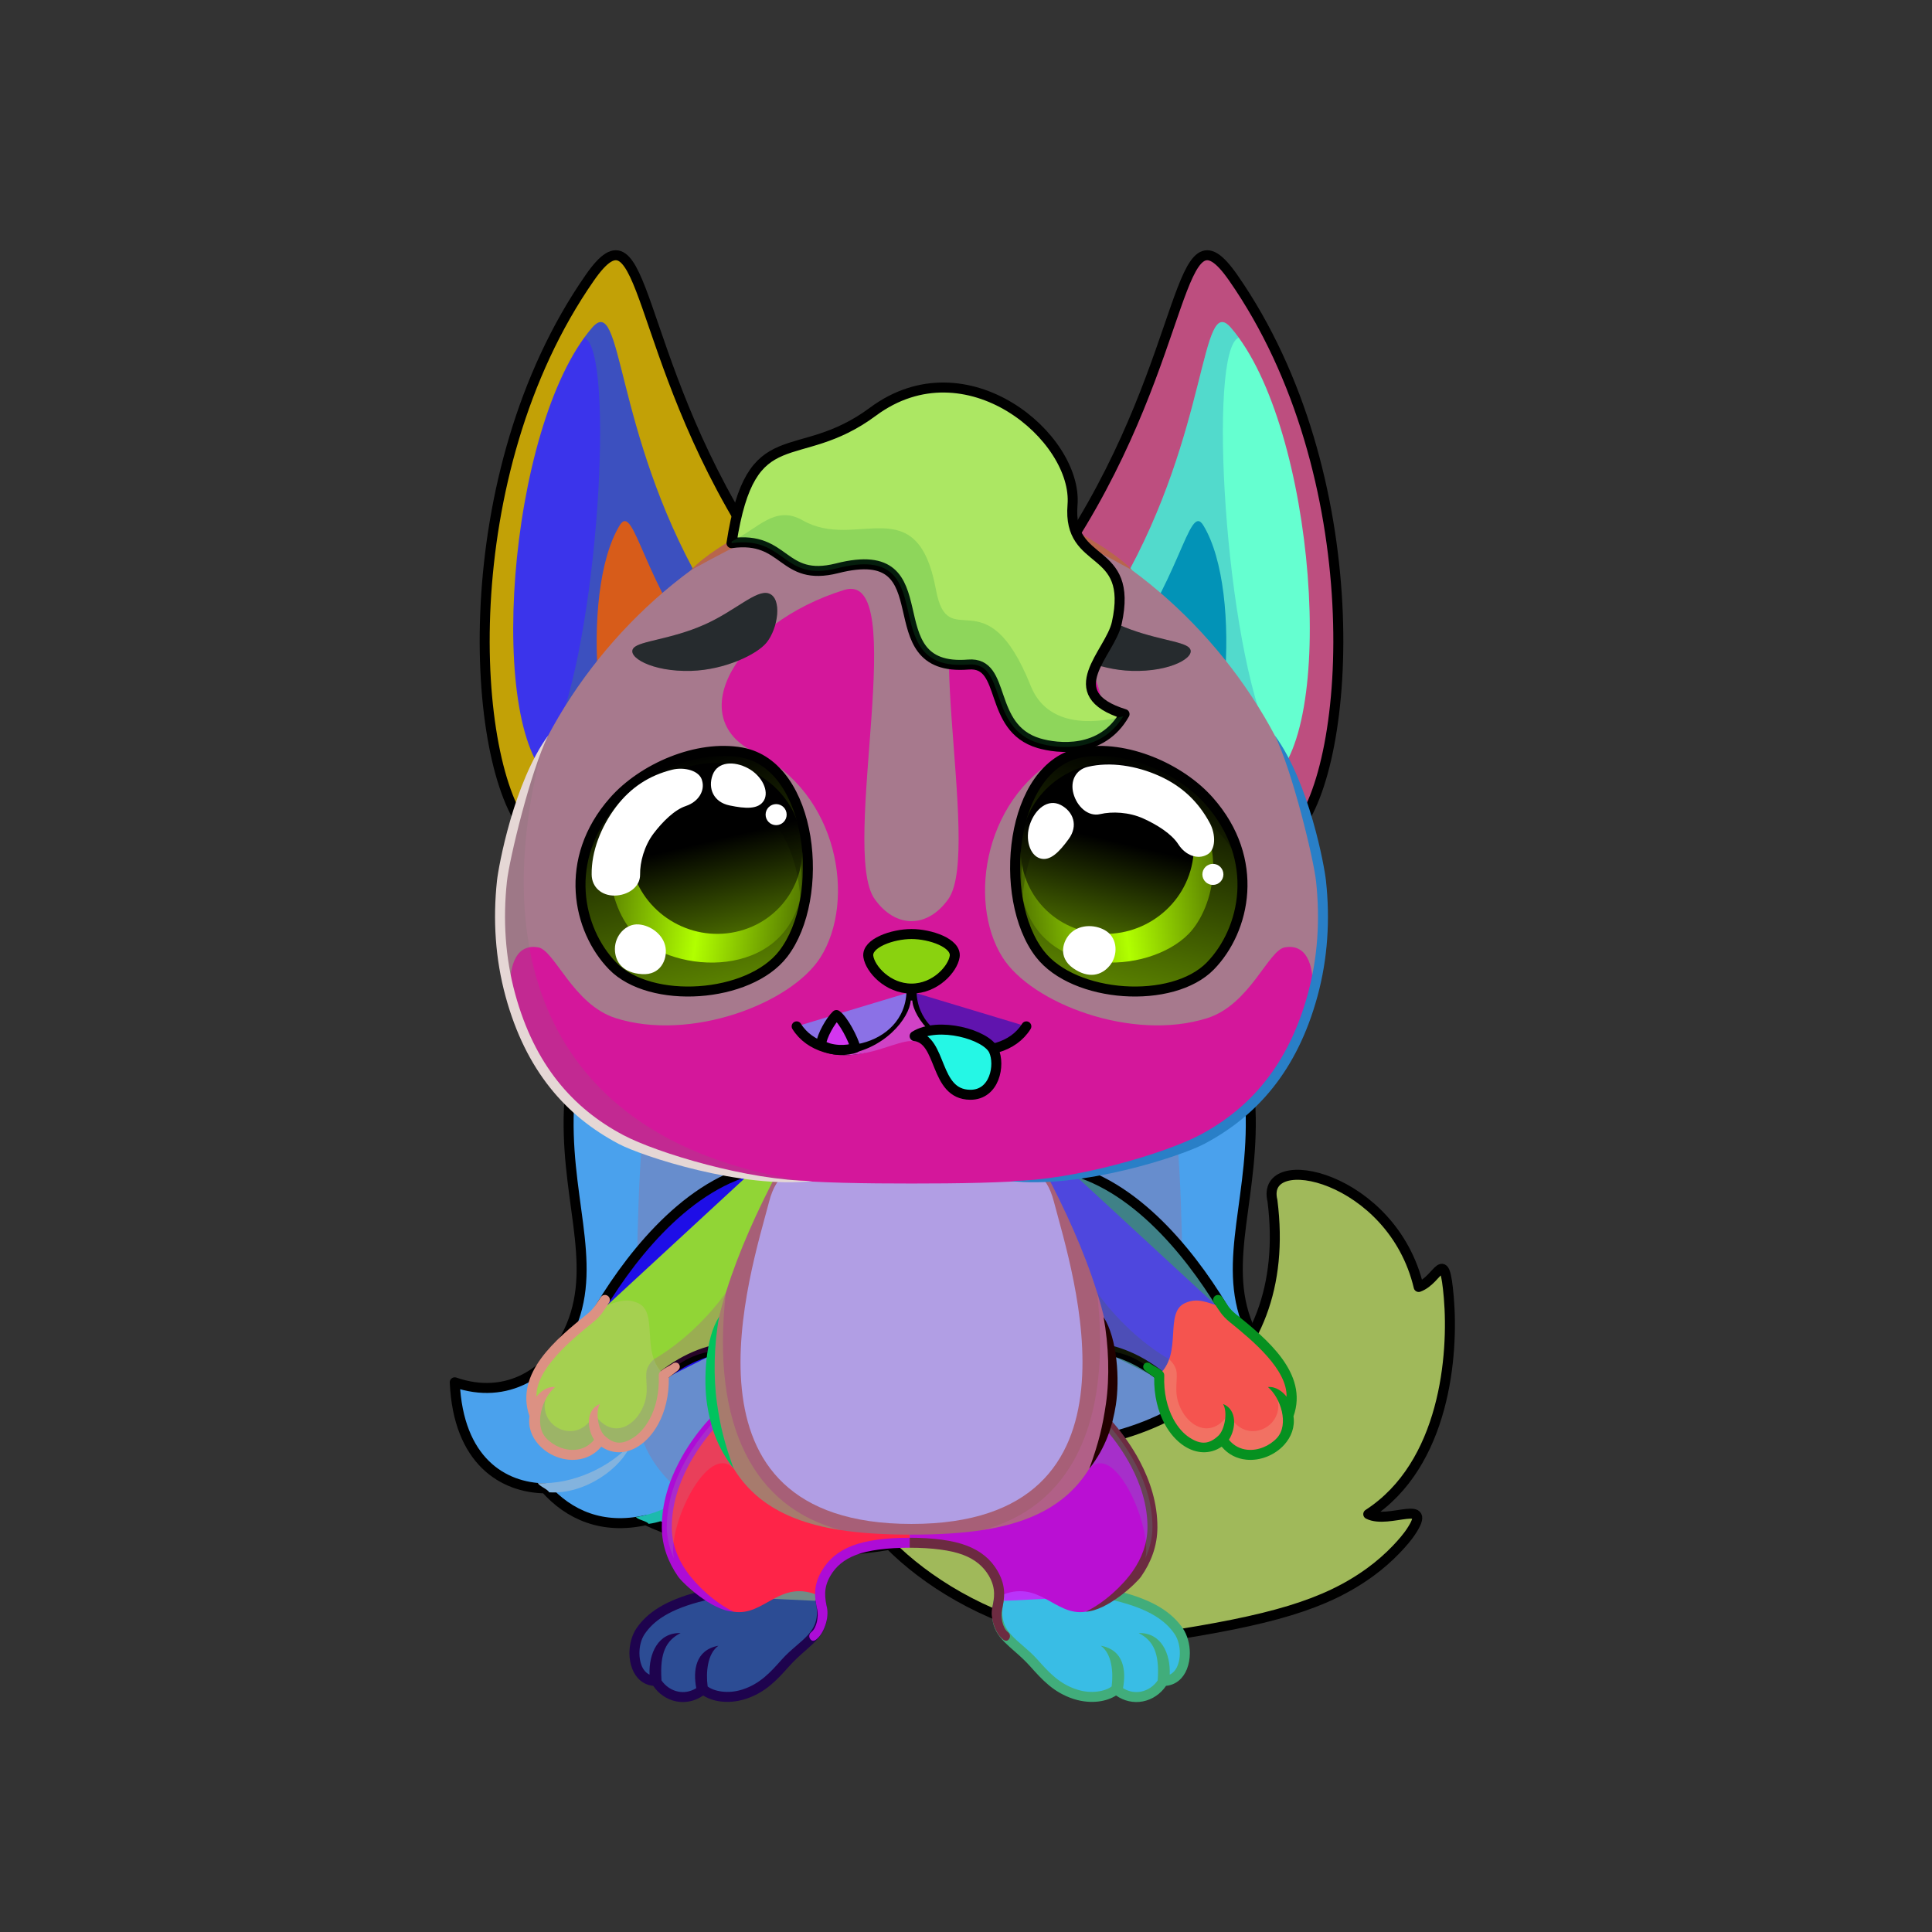 <svg xmlns="http://www.w3.org/2000/svg" xmlns:xlink="http://www.w3.org/1999/xlink" style="shape-rendering:geometricPrecision; text-rendering:geometricPrecision; image-rendering:optimizeQuality; fill-rule:evenodd; clip-rule:evenodd" version="1.1" viewBox="0 0 29000 29000" xml:space="preserve"><rect x="0" y="0" width="29000" height="29000" fill="#333333" stroke="none"/><defs><style type="text/css">.HairBack-Dog2fil14 {fill:black;fill-opacity:0.2}
.HairBack-Dog2fil32 {fill:black;fill-rule:nonzero}
.HairBack-Dog2fil231 {fill:url(#HairBack-Dog2id304)}
.HairBack-Dog2str0 {stroke:black;stroke-width:150;stroke-linecap:round;stroke-linejoin:round}
.Tail-Dog3fil236 {fill:url(#Tail-Dog3id156)}
.Tail-Dog3fil14 {fill:black;fill-opacity:0.2}
.Tail-Dog3fil237 {fill:url(#Tail-Dog3id94)}
.Tail-Dog3fil26 {fill:#fbfcee}
.Tail-Dog3fil22 {fill:none}
.Tail-Dog3str0 {stroke:black;stroke-width:150;stroke-linecap:round;stroke-linejoin:round}
.RightFoot-Dog0fil26 {fill:#fbfcee}
.RightFoot-Dog0fil14 {fill:black;fill-opacity:0.2}
.RightFoot-Dog0fil22 {fill:none}
.RightFoot-Dog0fil32 {fill:black;fill-rule:nonzero}
.RightLeg-Dog0fil243 {fill:url(#RightLeg-Dog0id281)}
.RightLeg-Dog0fil32 {fill:black;fill-rule:nonzero}
.RightLeg-Dog0fil14 {fill:black;fill-opacity:0.2}
.LeftFoot-Dog0fil26 {fill:#fbfcee}
.LeftFoot-Dog0fil14 {fill:black;fill-opacity:0.2}
.LeftFoot-Dog0fil22 {fill:none}
.LeftFoot-Dog0fil32 {fill:black;fill-rule:nonzero}
.LeftLeg-Dog0fil249 {fill:url(#LeftLeg-Dog0id285)}
.LeftLeg-Dog0fil32 {fill:black;fill-rule:nonzero}
.LeftLeg-Dog0fil14 {fill:black;fill-opacity:0.2}
.RightHand-Dog0fil253 {fill:url(#RightHand-Dog0id397)}
.RightHand-Dog0fil14 {fill:black;fill-opacity:0.2}
.RightHand-Dog0fil22 {fill:none}
.RightHand-Dog0str0 {stroke:black;stroke-width:150;stroke-linecap:round;stroke-linejoin:round}
.RightPaw-Dog3fil260 {fill:url(#RightPaw-Dog3id405)}
.RightPaw-Dog3fil14 {fill:black;fill-opacity:0.2}
.RightPaw-Dog3fil32 {fill:black;fill-rule:nonzero}
.LeftHand-Dog0fil261 {fill:url(#LeftHand-Dog0id524)}
.LeftHand-Dog0fil14 {fill:black;fill-opacity:0.2}
.LeftHand-Dog0fil22 {fill:none}
.LeftHand-Dog0str0 {stroke:black;stroke-width:150;stroke-linecap:round;stroke-linejoin:round}
.LeftPaw-Dog3fil266 {fill:url(#LeftPaw-Dog3id973)}
.LeftPaw-Dog3fil14 {fill:black;fill-opacity:0.2}
.LeftPaw-Dog3fil32 {fill:black;fill-rule:nonzero}
.Body-Dog0fil267 {fill:url(#Body-Dog0id28)}
.Body-Dog0fil268 {fill:url(#Body-Dog0id251)}
.Body-Dog0fil14 {fill:black;fill-opacity:0.2}
.Body-Dog0fil32 {fill:black;fill-rule:nonzero}
.Ears-Dog10fil319 {fill:url(#Ears-Dog10id557)}
.Ears-Dog10fil320 {fill:url(#Ears-Dog10id856)}
.Ears-Dog10fil14 {fill:black;fill-opacity:0.2}
.Ears-Dog10fil322 {fill:url(#Ears-Dog10id420)}
.Ears-Dog10fil323 {fill:url(#Ears-Dog10id1001)}
.Ears-Dog10fil318 {fill:url(#Ears-Dog10id538)}
.Ears-Dog10str0 {stroke:black;stroke-width:150;stroke-linecap:round;stroke-linejoin:round}
.Ears-Dog10fil321 {fill:url(#Ears-Dog10id482)}
.Head-Dog2fil332 {fill:url(#Head-Dog2id325)}
.Head-Dog2fil333 {fill:url(#Head-Dog2id454)}
.Head-Dog2fil14 {fill:black;fill-opacity:0.2}
.Head-Dog2fil32 {fill:black;fill-rule:nonzero}
.Mouth-Dog3fil100 {fill:black}
.Mouth-Dog3fil22 {fill:none}
.Mouth-Dog3str0 {stroke:black;stroke-width:150;stroke-linecap:round;stroke-linejoin:round}
.Mouth-Dog3fil151 {fill:#FF9999}
.Mouth-Dog3fil152 {fill:white}
.Eyes-Dog9fil392 {fill:url(#Eyes-Dog9id807)}
.Eyes-Dog9fil393 {fill:url(#Eyes-Dog9id913)}
.Eyes-Dog9fil394 {fill:url(#Eyes-Dog9id621)}
.Eyes-Dog9fil152 {fill:white}
.Eyes-Dog9fil14 {fill:black;fill-opacity:0.2}
.Eyes-Dog9fil204 {fill:white;fill-rule:nonzero}
.Eyes-Dog9fil395 {fill:url(#Eyes-Dog9id809)}
.Eyes-Dog9fil396 {fill:url(#Eyes-Dog9id900)}
.Eyes-Dog9fil397 {fill:url(#Eyes-Dog9id620)}
.Eyes-Dog9fil155 {fill:#2f3639}
.Eyes-Dog9fil22 {fill:none}
.Eyes-Dog9str4 {stroke:black;stroke-width:150}
.Moustache-Dog0fil22 {fill:none}
.Nose-Dog0fil416 {fill:url(#Nose-Dog0id907)}
.Nose-Dog0str0 {stroke:black;stroke-width:150;stroke-linecap:round;stroke-linejoin:round}
.Hair-Dog4fil14 {fill:black;fill-opacity:0.2}
.Hair-Dog4fil420 {fill:url(#Hair-Dog4id987)}
.Hair-Dog4str0 {stroke:black;stroke-width:150;stroke-linecap:round;stroke-linejoin:round}
</style><linearGradient gradientUnits="userSpaceOnUse" id="HairBack-Dog2id304" x1="13655" x2="13655" xlink:href="#HairBack-Dog2id87" y1="23289.4" y2="13071.6">
  </linearGradient><linearGradient gradientUnits="userSpaceOnUse" id="Tail-Dog3id156" x1="15669.8" x2="18898.8" xlink:href="#Tail-Dog3id74" y1="24611.2" y2="17643.3">
  </linearGradient><linearGradient gradientUnits="userSpaceOnUse" id="Tail-Dog3id94" x1="15654.7" x2="19260.5" xlink:href="#Tail-Dog3id5" y1="23542.9" y2="18468.1">
  </linearGradient><linearGradient gradientUnits="userSpaceOnUse" id="RightLeg-Dog0id281" x1="15476.3" x2="15476.3" xlink:href="#RightLeg-Dog0id19" y1="24199" y2="20934.6">
  </linearGradient><linearGradient gradientUnits="objectBoundingBox" id="LeftLeg-Dog0id285" x1="50%" x2="50%" xlink:href="#LeftLeg-Dog0id19" y1="100%" y2="0%">
  </linearGradient><linearGradient gradientUnits="userSpaceOnUse" id="RightHand-Dog0id397" x1="16199" x2="17963.5" xlink:href="#RightHand-Dog0id168" y1="17957.2" y2="20505.4">
  </linearGradient><linearGradient gradientUnits="userSpaceOnUse" id="RightPaw-Dog3id405" x1="18770.8" x2="18008.4" y1="21729.1" y2="19634.5">
   <stop offset="0" style="stop-opacity:1; stop-color:#575c5e"/>
   <stop offset="0.702" style="stop-opacity:1; stop-color:#e3a86e"/>
   <stop offset="1" style="stop-opacity:1; stop-color:#e3a86e"/>
  </linearGradient><linearGradient gradientUnits="userSpaceOnUse" id="LeftHand-Dog0id524" x1="11164.9" x2="9400.35" xlink:href="#LeftHand-Dog0id168" y1="17957.2" y2="20505.4">
  </linearGradient><linearGradient gradientUnits="userSpaceOnUse" id="LeftPaw-Dog3id973" x1="8449.46" x2="9499.06" xlink:href="#LeftPaw-Dog3id405" y1="21712.6" y2="19651">
  </linearGradient><linearGradient gradientUnits="objectBoundingBox" id="Body-Dog0id28" x1="50%" x2="50%" y1="0%" y2="100%">
   <stop offset="0" style="stop-opacity:1; stop-color:#bd8751"/>
   <stop offset="0.102" style="stop-opacity:1; stop-color:#bd8751"/>
   <stop offset="0.522" style="stop-opacity:1; stop-color:#e3a86e"/>
   <stop offset="1" style="stop-opacity:1; stop-color:#fcce9f"/>
  </linearGradient><linearGradient gradientUnits="userSpaceOnUse" id="Body-Dog0id251" x1="13681.9" x2="13681.9" y1="17494.1" y2="22874.9">
   <stop offset="0" style="stop-opacity:1; stop-color:#bd8751"/>
   <stop offset="0.278" style="stop-opacity:1; stop-color:#e3a86e"/>
   <stop offset="0.722" style="stop-opacity:1; stop-color:#fcce9f"/>
   <stop offset="1" style="stop-opacity:1; stop-color:#fcce9f"/>
  </linearGradient><linearGradient gradientUnits="userSpaceOnUse" id="Ears-Dog10id557" x1="10757" x2="7471.37" xlink:href="#Ears-Dog10id420" y1="10134.4" y2="6459.01">
  </linearGradient><linearGradient gradientUnits="userSpaceOnUse" id="Ears-Dog10id856" x1="11085.6" x2="8531.13" xlink:href="#Ears-Dog10id420" y1="10840.5" y2="9007.05">
  </linearGradient><linearGradient gradientUnits="userSpaceOnUse" id="Ears-Dog10id1001" x1="16278.2" x2="18832.7" xlink:href="#Ears-Dog10id420" y1="10840.5" y2="9007.06">
  </linearGradient><linearGradient gradientUnits="userSpaceOnUse" id="Ears-Dog10id538" x1="9282.28" x2="9282.28" xlink:href="#Ears-Dog10id74" y1="12479.8" y2="3831.15">
  </linearGradient><linearGradient gradientUnits="userSpaceOnUse" id="Ears-Dog10id482" x1="18081.6" x2="18081.6" xlink:href="#Ears-Dog10id74" y1="12479.8" y2="3831.15">
  </linearGradient><linearGradient gradientUnits="objectBoundingBox" id="Head-Dog2id325" x1="50%" x2="50%" xlink:href="#Head-Dog2id35" y1="100%" y2="0%">
  </linearGradient><linearGradient gradientUnits="userSpaceOnUse" id="Head-Dog2id454" x1="13681.9" x2="13681.9" y1="17765.4" y2="8838.96">
   <stop offset="0" style="stop-opacity:1; stop-color:#eef0d5"/>
   <stop offset="0.188" style="stop-opacity:1; stop-color:#fbfcee"/>
   <stop offset="1" style="stop-opacity:1; stop-color:#fbfcee"/>
  </linearGradient><linearGradient gradientUnits="userSpaceOnUse" id="Eyes-Dog9id807" x1="10812.7" x2="10027.5" xlink:href="#Eyes-Dog9id27" y1="14750.4" y2="11404">
  </linearGradient><linearGradient gradientUnits="userSpaceOnUse" id="Eyes-Dog9id913" x1="9173.57" x2="12014.5" xlink:href="#Eyes-Dog9id57" y1="12775" y2="13167.3">
  </linearGradient><linearGradient gradientUnits="userSpaceOnUse" id="Eyes-Dog9id621" x1="10444.3" x2="11041.9" xlink:href="#Eyes-Dog9id384" y1="11470.6" y2="14000.3">
  </linearGradient><linearGradient gradientUnits="userSpaceOnUse" id="Eyes-Dog9id809" x1="16551.1" x2="17336.3" xlink:href="#Eyes-Dog9id27" y1="14750.4" y2="11404">
  </linearGradient><linearGradient gradientUnits="userSpaceOnUse" id="Eyes-Dog9id900" x1="18190.3" x2="15349.4" xlink:href="#Eyes-Dog9id57" y1="12775" y2="13167.3">
  </linearGradient><linearGradient gradientUnits="userSpaceOnUse" id="Eyes-Dog9id620" x1="16919.5" x2="16321.9" xlink:href="#Eyes-Dog9id384" y1="11470.6" y2="14000.3">
  </linearGradient><linearGradient gradientUnits="userSpaceOnUse" id="Nose-Dog0id907" x1="13681.9" x2="13681.9" xlink:href="#Nose-Dog0id451" y1="14020.2" y2="14838.5">
  </linearGradient><linearGradient gradientUnits="userSpaceOnUse" id="Hair-Dog4id987" x1="13680" x2="14179.5" xlink:href="#Hair-Dog4id49" y1="10949.3" y2="6079.92">
  </linearGradient><linearGradient gradientUnits="userSpaceOnUse" id="HairBack-Dog2id87" x1="16230.4" x2="13904.5" y1="16152.6" y2="14931.5">
   <stop offset="0" style="stop-opacity:1; stop-color:#f3ebf6"/>
   <stop offset="1" style="stop-opacity:1; stop-color:#d3bddb"/>
  </linearGradient><linearGradient gradientUnits="userSpaceOnUse" id="Tail-Dog3id74" x1="15961" x2="18418.2" y1="23174.1" y2="17871.9">
   <stop offset="0" style="stop-opacity:1; stop-color:#bd8751"/>
   <stop offset="1" style="stop-opacity:1; stop-color:#e3a86e"/>
  </linearGradient><linearGradient gradientUnits="objectBoundingBox" id="Tail-Dog3id5" x1="50%" x2="50%" y1="0%" y2="100%">
   <stop offset="0" style="stop-opacity:1; stop-color:#2f3639"/>
   <stop offset="1" style="stop-opacity:1; stop-color:#575c5e"/>
  </linearGradient><linearGradient gradientUnits="userSpaceOnUse" id="RightLeg-Dog0id19" x1="15490.3" x2="15490.3" y1="24284.1" y2="21188.2">
   <stop offset="0" style="stop-opacity:1; stop-color:#fcce9f"/>
   <stop offset="0.439" style="stop-opacity:1; stop-color:#fcce9f"/>
   <stop offset="1" style="stop-opacity:1; stop-color:#e3a86e"/>
  </linearGradient><linearGradient gradientUnits="userSpaceOnUse" id="LeftLeg-Dog0id19" x1="15490.3" x2="15490.3" y1="24284.1" y2="21188.2">
   <stop offset="0" style="stop-opacity:1; stop-color:#fcce9f"/>
   <stop offset="0.439" style="stop-opacity:1; stop-color:#fcce9f"/>
   <stop offset="1" style="stop-opacity:1; stop-color:#e3a86e"/>
  </linearGradient><linearGradient gradientUnits="objectBoundingBox" id="RightHand-Dog0id168" x1="19.823%" x2="80.177%" y1="10.33%" y2="89.67%">
   <stop offset="0" style="stop-opacity:1; stop-color:#bd8751"/>
   <stop offset="0.02" style="stop-opacity:1; stop-color:#bd8751"/>
   <stop offset="0.722" style="stop-opacity:1; stop-color:#e3a86e"/>
   <stop offset="1" style="stop-opacity:1; stop-color:#e3a86e"/>
  </linearGradient><linearGradient gradientUnits="objectBoundingBox" id="LeftHand-Dog0id168" x1="19.823%" x2="80.177%" y1="10.33%" y2="89.67%">
   <stop offset="0" style="stop-opacity:1; stop-color:#bd8751"/>
   <stop offset="0.02" style="stop-opacity:1; stop-color:#bd8751"/>
   <stop offset="0.722" style="stop-opacity:1; stop-color:#e3a86e"/>
   <stop offset="1" style="stop-opacity:1; stop-color:#e3a86e"/>
  </linearGradient><linearGradient gradientUnits="userSpaceOnUse" id="LeftPaw-Dog3id405" x1="18770.8" x2="18008.4" y1="21729.1" y2="19634.5">
   <stop offset="0" style="stop-opacity:1; stop-color:#575c5e"/>
   <stop offset="0.702" style="stop-opacity:1; stop-color:#e3a86e"/>
   <stop offset="1" style="stop-opacity:1; stop-color:#e3a86e"/>
  </linearGradient><linearGradient gradientUnits="userSpaceOnUse" id="Ears-Dog10id420" x1="16606.9" x2="19892.5" y1="10134.4" y2="6459.01">
   <stop offset="0" style="stop-opacity:1; stop-color:#965759"/>
   <stop offset="1" style="stop-opacity:1; stop-color:#DEADAD"/>
  </linearGradient><linearGradient gradientUnits="userSpaceOnUse" id="Ears-Dog10id74" x1="15961" x2="18418.2" y1="23174.1" y2="17871.9">
   <stop offset="0" style="stop-opacity:1; stop-color:#bd8751"/>
   <stop offset="1" style="stop-opacity:1; stop-color:#e3a86e"/>
  </linearGradient><linearGradient gradientUnits="userSpaceOnUse" id="Head-Dog2id35" x1="13681.9" x2="13681.9" y1="17936.7" y2="7484.8">
   <stop offset="0" style="stop-opacity:1; stop-color:#bd8751"/>
   <stop offset="0.4" style="stop-opacity:1; stop-color:#e3a86e"/>
   <stop offset="1" style="stop-opacity:1; stop-color:#fcce9f"/>
  </linearGradient><linearGradient gradientUnits="userSpaceOnUse" id="Eyes-Dog9id27" x1="16937.6" x2="16937.6" y1="14961.3" y2="11448.6">
   <stop offset="0" style="stop-opacity:1; stop-color:#598000"/>
   <stop offset="1" style="stop-opacity:1; stop-color:black"/>
  </linearGradient><linearGradient gradientUnits="objectBoundingBox" id="Eyes-Dog9id57" x1="100%" x2="0%" y1="50%" y2="50%">
   <stop offset="0" style="stop-opacity:1; stop-color:#598000"/>
   <stop offset="0.502" style="stop-opacity:1; stop-color:#b1ff00"/>
   <stop offset="1" style="stop-opacity:1; stop-color:#598000"/>
  </linearGradient><linearGradient gradientUnits="userSpaceOnUse" id="Eyes-Dog9id384" x1="16417.8" x2="16417.8" y1="11784.3" y2="14068.5">
   <stop offset="0" style="stop-opacity:1; stop-color:black"/>
   <stop offset="0.45" style="stop-opacity:1; stop-color:black"/>
   <stop offset="1" style="stop-opacity:1; stop-color:#476600"/>
  </linearGradient><linearGradient gradientUnits="userSpaceOnUse" id="Nose-Dog0id451" x1="13653.8" x2="13653.8" y1="14108.6" y2="14926.9">
   <stop offset="0" style="stop-opacity:1; stop-color:#FFCCCC"/>
   <stop offset="1" style="stop-opacity:1; stop-color:#453F2C"/>
  </linearGradient><linearGradient gradientUnits="userSpaceOnUse" id="Hair-Dog4id49" x1="13715.8" x2="13715.8" y1="6802.99" y2="8218.57">
   <stop offset="0" style="stop-opacity:1; stop-color:#d3bddb"/>
   <stop offset="1" style="stop-opacity:1; stop-color:#f3ebf6"/>
  </linearGradient></defs><g id="HairBack-Dog2">
 <animateTransform additive="sum" attributeName="transform" dur="10" repeatCount="indefinite" type="translate" values="0;0 200;0;0 200;0;0 200;0;0 200;0"/>
  <path class="HairBack-Dog2fil231 HairBack-Dog2str0" d="M8591 13829c1513,-175 3512,-571 5037,-751l0 -6 27 3 27 -3 0 6c1525,180 3524,576 5037,751 -171,447 -58,1095 45,2689 92,1406 -436,2407 -27,3386 297,711 970,1116 1747,845 -52,1178 -722,1584 -1360,1592 -352,397 -855,624 -1509,477 -1409,665 -3228,483 -3960,311 -732,172 -2551,354 -3960,-311 -654,147 -1157,-80 -1509,-477 -638,-8 -1308,-414 -1360,-1592 777,271 1450,-134 1747,-845 409,-979 -119,-1980 -27,-3386 103,-1594 216,-2242 45,-2689z" style="fill:#4aa1ed"/>
  <path class="HairBack-Dog2fil14" d="M10025 15801c-570,-53 -443,4359 -483,5144 -64,1227 1177,1892 1699,1879 1205,-30 1591,-50 2387,-39l0 1 27 -1 27 1 0 -1c796,-11 1182,9 2387,39 522,13 1763,-652 1699,-1879 -40,-785 87,-5197 -483,-5144 -651,61 -3335,-410 -3630,1022 -295,-1432 -2979,-961 -3630,-1022z" style="fill:#dc3e4e"/>
  <path class="HairBack-Dog2fil32" d="M8074 22261c520,30 1104,-248 1401,-599 -131,369 -695,775 -1233,738 -18,-46 -151,-93 -168,-139z" style="fill:#83b3de"/>
  <path class="HairBack-Dog2fil32" d="M9546 22771c518,-73 1045,-462 1277,-865 -65,388 -551,898 -1087,968 -25,-42 -164,-62 -190,-103z" style="fill:#1cbaad"/>
  <path class="HairBack-Dog2fil32" d="M19236 22261c-520,30 -1104,-248 -1401,-599 131,369 695,775 1233,738 18,-46 151,-93 168,-139z" style="fill:#b614d6"/>
  <path class="HairBack-Dog2fil32" d="M17764 22771c-518,-73 -1045,-462 -1277,-865 65,388 551,898 1087,968 25,-42 164,-62 190,-103z" style="fill:#d868c6"/>
 </g><g id="Tail-Dog3">
  <path class="Tail-Dog3fil236" d="M14650 21706c2812,243 4776,-1109 4450,-3682 -194,-796 1800,-377 2195,1294 310,-113 383,-634 452,156 74,861 -56,2508 -1209,3254 310,159 990,-257 636,271 -84,125 -308,383 -609,601 -674,489 -1496,721 -3130,971 -2264,347 -4303,-1232 -4630,-2180l1845 -685z" style="fill:#cd938f"/>
  <path class="Tail-Dog3fil14" d="M20941 23299c-94,87 -218,187 -376,301 -674,489 -1496,721 -3130,971 -2194,336 -4177,-1137 -4595,-2091 2280,1705 5210,2057 8101,819z" style="fill:#cb02b3"/>
  <path class="Tail-Dog3fil237" d="M14650 21706c2517,217 4354,-843 4479,-2912 46,-775 1023,-211 1245,125 316,477 500,1309 350,1579 259,51 586,-506 531,-21 -118,1027 -555,1908 -1774,2266 99,255 1025,126 454,414 -470,241 -2114,552 -3369,417 -1289,-139 -2300,-639 -2912,-1498l996 -370z" style="fill:#6f2ede"/>
  <path class="Tail-Dog3fil26" d="M18991 19563c140,-449 182,-963 109,-1539 -53,-216 53,-379 252,-379 980,-1 1229,1456 1346,2036 -128,-512 -1181,-992 -1707,-117l0 -1z" style="fill:#d74491"/>
  <path class="Tail-Dog3fil22 Tail-Dog3str0" d="M14650 21706c2812,243 4776,-1109 4450,-3682 -194,-796 1800,-377 2195,1294 310,-113 383,-634 452,156 74,861 -56,2508 -1209,3254 310,159 990,-257 636,271 -84,125 -308,383 -609,601 -674,489 -1496,721 -3130,971 -2264,347 -4303,-1232 -4630,-2180l1845 -685z" style="fill:#a0b95a"/>
 </g><g id="RightFoot-Dog0">
  <path class="RightFoot-Dog0fil26" d="M17461 25232c-144,249 -469,331 -709,123 -82,82 -321,169 -611,76 -475,-152 -678,-627 -1088,-897 -209,-138 -43,-480 -31,-702 205,68 639,20 960,-216 332,-245 1043,-199 820,325 153,50 376,135 488,193 178,92 308,217 397,350 166,246 124,748 -226,748z" style="fill:#ba33f9"/>
  <path class="RightFoot-Dog0fil14" d="M17461 25232c-144,249 -469,331 -709,123 -82,82 -321,169 -611,76 -475,-152 -678,-627 -1088,-897 -182,-120 -106,-408 -68,-624 13,30 66,32 88,19 2,85 -1,160 50,261 317,621 1468,1311 1612,663 247,396 693,243 634,-148 151,250 332,57 232,-294 150,96 185,309 179,486 -21,178 -124,335 -319,335z" style="fill:#8d9e81"/>
  <path class="RightFoot-Dog0fil22" d="M16741 23949c560,135 807,327 949,532 170,244 121,751 -229,751 -144,249 -469,331 -709,123 -82,82 -321,169 -611,76 -475,-152 -614,-562 -1018,-844 -201,-140 -166,-401 -134,-554" style="fill:#39bde5"/>
  <path class="RightFoot-Dog0fil32" d="M17378 25213c0,3 0,7 0,10 -59,86 -148,149 -252,169 -84,16 -174,3 -257,-45l-12 -8c47,-255 19,-572 -334,-636 167,118 191,399 163,611 -41,33 -116,65 -215,77 -89,11 -194,6 -307,-31 -265,-85 -423,-261 -589,-447 -277,-311 -611,-400 -512,-864 8,-41 -28,-86 -58,-89 -24,-2 -80,17 -89,58 -91,430 90,572 327,781 71,62 146,130 221,214 180,201 350,392 654,490 137,43 264,50 371,37 108,-13 199,-49 262,-89l3 0c116,81 258,115 400,88 143,-28 268,-114 349,-234 151,-15 258,-113 313,-251 29,-74 44,-157 44,-240 0,-135 -38,-275 -108,-376 -77,-110 -181,-216 -341,-313 -143,-86 -331,-165 -584,-231 -71,-19 -105,8 -131,48 -23,34 -14,70 26,80 271,65 468,144 612,231 139,84 229,176 295,271 53,76 81,183 81,290 0,66 -11,130 -33,185 -25,64 -65,112 -119,138 13,-317 -128,-634 -466,-624 219,111 313,298 286,700z" style="fill:#41ad7b"/>
 </g><g id="LeftFoot-Dog0">
  <path class="LeftFoot-Dog0fil26" d="M9847 25232c143,249 468,331 709,123 82,82 321,169 611,76 475,-152 678,-627 1088,-897 208,-138 43,-480 31,-702 -240,73 -640,20 -960,-216 -332,-245 -1043,-199 -821,325 -152,50 -375,135 -487,193 -178,92 -308,217 -398,350 -165,246 -124,748 227,748z" style="fill:#738b86"/>
  <path class="LeftFoot-Dog0fil14" d="M9847 25232c143,249 468,331 709,123 82,82 321,169 611,76 475,-152 678,-627 1088,-897 181,-120 105,-408 68,-624 -13,30 -66,32 -88,19 -2,85 1,160 -50,261 -318,621 -1468,1311 -1612,663 -248,396 -693,243 -634,-148 -151,250 -333,57 -232,-294 -150,96 -186,309 -179,486 20,178 124,335 319,335z" style="fill:#67837a"/>
  <path class="LeftFoot-Dog0fil22" d="M10566 23949c-559,135 -807,327 -949,532 -169,244 -121,751 230,751 143,249 468,331 709,123 82,82 321,169 611,76 475,-152 614,-562 1017,-844 201,-140 167,-401 134,-554" style="fill:#2c4c94"/>
  <path class="LeftFoot-Dog0fil32" d="M9929 25213c1,3 1,7 0,10 59,86 149,149 253,169 84,16 174,3 257,-45l12 -8c-48,-255 -19,-572 333,-636 -166,118 -190,399 -162,611 41,33 116,65 215,77 89,11 193,6 307,-31 265,-85 423,-261 588,-447 278,-311 612,-400 513,-864 -9,-41 27,-86 58,-89 23,-2 80,17 88,58 119,558 -222,630 -547,995 -180,201 -351,392 -655,490 -137,43 -263,50 -370,37 -109,-13 -200,-49 -262,-89l-3 0c-116,81 -259,115 -401,88 -143,-28 -267,-114 -348,-234 -151,-15 -258,-113 -313,-251 -30,-74 -44,-157 -44,-240 0,-135 38,-275 108,-376 76,-110 181,-216 341,-313 142,-86 330,-165 584,-231 71,-19 105,8 131,48 22,34 14,70 -26,80 -271,65 -468,144 -612,231 -139,84 -230,176 -295,271 -53,76 -81,183 -81,290 0,66 11,130 32,185 26,64 65,112 120,138 -13,-317 128,-634 466,-624 -219,111 -313,298 -287,700z" style="fill:#1e034e"/>
 </g><g id="RightLeg-Dog0">
  <path class="RightLeg-Dog0fil243" d="M13654 20939c701,0 2353,-56 2710,226 302,239 937,901 935,1761 -2,445 -277,1009 -1000,1266 -472,76 -697,-507 -1295,-235 60,-709 -911,-790 -1350,-797l0 -2221z" style="fill:#ba0fd3"/>
  <path class="RightLeg-Dog0fil32" d="M15057 24610c33,25 62,27 88,-6 25,-32 18,-79 -15,-104 -85,-66 -111,-236 -89,-338 34,-163 71,-342 -66,-579 0,-1 -1,-3 -2,-4 -100,-171 -247,-296 -460,-378 -208,-80 -506,-119 -859,-119l0 150c335,0 616,36 805,108 180,69 302,173 385,314 0,2 1,3 2,4 108,188 77,337 48,473 -32,154 43,385 163,479zm1227 -3463c175,139 478,451 693,860 144,272 248,587 247,919 -1,245 -87,464 -218,653 -154,223 -427,476 -707,613 326,-17 760,-427 830,-528 147,-211 244,-458 244,-738 2,-360 -110,-698 -263,-989 -227,-430 -547,-760 -734,-907l-92 117z" style="fill:#6c2b41"/>
  <path class="RightLeg-Dog0fil14" d="M17192 23390c67,-148 106,-305 107,-464 2,-775 -541,-1451 -869,-1752 -191,187 -220,614 -78,870 275,-293 637,273 785,794 61,212 86,417 55,552z" style="fill:#58b2a8"/>
 </g><g id="LeftLeg-Dog0">
  <path class="LeftLeg-Dog0fil249" d="M13654 20939c-701,0 -2353,-56 -2710,226 -303,239 -938,901 -935,1761 1,445 276,1009 1000,1266 472,76 697,-507 1294,-235 -59,-709 911,-790 1351,-797l0 -2221z" style="fill:#fe2448"/>
  <path class="LeftLeg-Dog0fil32" d="M12251 24610c-33,25 -63,27 -88,-6 -25,-32 -19,-79 14,-104 85,-66 111,-236 90,-338 -34,-163 -72,-342 65,-579 1,-1 2,-3 3,-4 100,-171 246,-296 460,-378 208,-80 506,-119 859,-119l0 150c-335,0 -616,36 -806,108 -179,69 -302,173 -384,314 -1,2 -2,3 -2,4 -109,188 -77,337 -49,473 33,154 -42,385 -162,479zm-1227 -3463c-176,139 -478,451 -694,860 -143,272 -247,587 -246,919 0,245 86,464 217,653 155,223 428,476 708,613 -326,-17 -761,-427 -831,-528 -146,-211 -243,-458 -244,-738 -1,-360 110,-698 264,-989 226,-430 547,-760 733,-907l93 117z" style="fill:#ad0cd6"/>
  <path class="LeftLeg-Dog0fil14" d="M10116 23390c-67,-148 -107,-305 -107,-464 -2,-775 540,-1451 869,-1752 190,187 275,614 134,870 -388,-413 -1003,879 -896,1346z" style="fill:#9aaea1"/>
 </g><g id="RightHand-Dog0">
 <animateTransform additive="sum" attributeName="transform" dur="10" repeatCount="indefinite" type="translate" values="0;0 200;0;0 200;0;0 200;0;0 200;0"/>
  <path class="RightHand-Dog0fil253" d="M15619 17715c247,-7 498,-52 659,-90 985,362 1779,1397 2210,2149 289,504 -636,1265 -911,1014 -400,-366 -786,-483 -1129,-559 -358,-79 -514,-1818 -829,-2514z" style="fill:#4e47de"/>
  <path class="RightHand-Dog0fil22 RightHand-Dog0str0" d="M16041 17553c1079,269 1932,1403 2397,2213m-861 1022c-394,-360 -769,-512 -1113,-557" style="fill:#3f8187"/>
  <path class="RightHand-Dog0fil14" d="M17401 20669c-249,-249 -500,-372 -822,-396 -156,-175 -225,-650 -133,-901 308,435 716,808 1104,1031 -30,84 -75,162 -148,228 0,12 -1,25 -1,38z" style="fill:#4b6d1c"/>
 </g><g id="LeftHand-Dog0">
 <animateTransform additive="sum" attributeName="transform" dur="10" repeatCount="indefinite" type="translate" values="0;0 200;0;0 200;0;0 200;0;0 200;0"/>
  <path class="LeftHand-Dog0fil261" d="M11744 17715c-246,-7 -497,-52 -658,-90 -985,362 -1779,1397 -2210,2149 -289,504 636,1265 911,1014 400,-366 786,-483 1129,-559 358,-79 514,-1818 828,-2514z" style="fill:#91d536"/>
  <path class="LeftHand-Dog0fil22 LeftHand-Dog0str0" d="M11323 17553c-1079,269 -1933,1403 -2397,2213m861 1022c394,-360 769,-512 1113,-557" style="fill:#1e0ee7"/>
  <path class="LeftHand-Dog0fil14" d="M9963 20669c249,-249 500,-372 821,-396 157,-175 226,-650 134,-901 -308,435 -717,808 -1104,1031 30,84 75,162 148,228 0,12 1,25 1,38z" style="fill:#bf12c3"/>
 </g><g id="Body-Dog0">
 <animateTransform additive="sum" attributeName="transform" dur="10" repeatCount="indefinite" type="translate" values="0;0 200;0;0 200;0;0 200;0;0 200;0"/>
  <path class="Body-Dog0fil267" d="M13682 23035c-1548,0 -2752,-291 -2993,-1956 -146,-1010 387,-2357 984,-3487 334,54 1089,70 2009,70 920,0 1675,-16 2008,-70 598,1130 1131,2477 985,3487 -242,1665 -1445,1956 -2993,1956z" style="fill:#a75f77"/>
  <path class="Body-Dog0fil268" d="M13682 17605c-1173,0 -1911,-440 -2137,431 -273,1050 -1533,4839 2137,4839 3670,0 2410,-3789 2137,-4839 -226,-871 -964,-431 -2137,-431z" style="fill:#b19ee4"/>
  <path class="Body-Dog0fil14" d="M12620 22967c-1015,-156 -1748,-629 -1931,-1888 -72,-498 21,-1078 206,-1674 -224,2001 425,3224 1725,3562z" style="fill:#a7eb47"/>
  <path class="Body-Dog0fil14" d="M14743 22967c1016,-156 1749,-629 1932,-1888 72,-498 -21,-1078 -206,-1674 224,2001 -425,3224 -1726,3562z" style="fill:#d765ca"/>
  <path class="Body-Dog0fil32" d="M11012 22044c-250,-321 -348,-641 -397,-954 -59,-377 -28,-1005 180,-1327 -79,420 -89,912 -32,1305 50,341 104,572 249,976z" style="fill:#00c35e"/>
  <path class="Body-Dog0fil32" d="M16352 22044c250,-321 347,-641 397,-954 59,-377 24,-998 -184,-1320 78,421 93,905 36,1298 -50,341 -104,572 -249,976z" style="fill:#220100"/>
 </g><g id="RightPaw-Dog3">
 <animateTransform additive="sum" attributeName="transform" dur="10" repeatCount="indefinite" type="translate" values="0;0 200;0;0 200;0;0 200;0;0 200;0"/>
  <path class="RightPaw-Dog3fil260" d="M17402 20631c-38,818 551,1339 943,981 309,484 1078,126 986,-356 248,-652 -532,-1279 -980,-1632 -241,-78 -377,-149 -564,-64 -316,143 -32,749 -385,1071z" style="fill:#f5544f"/>
  <path class="RightPaw-Dog3fil14" d="M17402 20631c-17,192 32,393 33,395 44,201 137,399 285,544 194,184 433,219 637,33 492,772 1351,-293 810,-632 144,452 -486,750 -723,253 -324,480 -778,69 -787,-350 -5,-223 56,-314 -107,-471 -30,84 -75,162 -148,228z" style="fill:#e7eab7"/>
  <path class="RightPaw-Dog3fil32" d="M18446 21611c107,-163 129,-451 -88,-537 74,121 26,386 -69,476 -138,130 -263,138 -430,31 -93,-59 -178,-155 -245,-278 -93,-172 -149,-397 -138,-656 1,-21 -7,-43 -24,-59 -52,-50 -128,-78 -180,-116 -33,-25 -76,-27 -100,6 -24,33 -10,74 23,99 44,31 87,68 130,100 -5,272 57,511 157,696 79,147 183,261 296,334 178,114 384,128 560,8 101,121 232,181 368,195 211,22 433,-69 573,-226 103,-115 160,-263 137,-425 229,-648 -410,-1166 -864,-1533 -104,-84 -134,-147 -206,-255 -23,-34 -69,-44 -104,-21 -34,23 -43,70 -20,104 80,121 120,196 236,290 356,288 865,714 854,1122 -52,-71 -158,-158 -280,-146 191,160 321,562 136,764 -110,120 -284,194 -446,177 -102,-10 -201,-57 -276,-150z" style="fill:#069120"/>
 </g><g id="LeftPaw-Dog3">
 <animateTransform additive="sum" attributeName="transform" dur="10" repeatCount="indefinite" type="translate" values="0;0 200;0;0 200;0;0 200;0;0 200;0"/>
  <path class="LeftPaw-Dog3fil266" d="M9962 20631c38,818 -552,1339 -944,981 -308,484 -1077,126 -986,-356 -247,-652 533,-1279 981,-1632 241,-78 377,-149 564,-64 316,143 31,749 385,1071z" style="fill:#a5d050"/>
  <path class="LeftPaw-Dog3fil14" d="M9962 20631c16,192 -32,393 -33,395 -44,201 -137,399 -285,544 -194,184 -433,219 -637,33 -493,772 -1351,-293 -810,-632 -144,452 485,750 723,253 324,480 778,69 787,-350 4,-223 -56,-314 107,-471 30,84 75,162 148,228z" style="fill:#7c4ac5"/>
  <path class="LeftPaw-Dog3fil32" d="M8918 21611c-107,-163 -129,-451 88,-537 -74,121 -26,386 69,476 138,130 263,138 430,31 92,-59 178,-155 245,-278 93,-172 149,-397 138,-656 -1,-21 7,-43 24,-59 52,-50 128,-78 180,-116 33,-25 75,-27 100,6 24,33 10,74 -24,99 -43,31 -86,68 -129,100 5,272 -57,511 -157,696 -80,147 -183,261 -296,334 -178,114 -384,128 -560,8 -101,121 -232,181 -369,195 -210,22 -432,-69 -572,-226 -103,-115 -161,-263 -137,-425 -229,-648 410,-1166 863,-1533 105,-84 134,-147 207,-255 23,-34 69,-44 103,-21 35,23 44,70 21,104 -81,121 -120,196 -236,290 -356,288 -865,714 -854,1122 52,-71 157,-158 280,-146 -191,160 -321,562 -136,764 110,120 284,194 446,177 102,-10 201,-57 276,-150z" style="fill:#dc9183"/>
 </g><g id="Ears-Dog10">
 <animateTransform additive="sum" attributeName="transform" dur="10" repeatCount="indefinite" type="translate" values="0;0 200;0;0 200;0;0 200;0;0 200;0"/>
  <g>
            <animateTransform additive="sum" attributeName="transform" dur="10" repeatCount="indefinite" type="rotate" values="0;0;0;0;0;0;10;0;0;0;0;0;0;0;0;0;0;0;0;0;0;0;0;0;0;0;0;0;0;0;0;0;0;0;0;0;0;0;0;0;0;0;0;0;0;10;0;0;0;0;0;0;0;0;0;0;0;0;0;0;0;0;0;0;0;0;0;0;0;0;0;0;0;0;0;0;0;0;0;0;0;0"/>
            <g>
                <animateTransform additive="sum" attributeName="transform" dur="10" repeatCount="indefinite" type="translate" values="0;0;0;0;0;0;2000 -2000;0;0;0;0;0;0;0;0;0;0;0;0;0;0;0;0;0;0;0;0;0;0;0;0;0;0;0;0;0;0;0;0;0;0;0;0;0;0;2000 -2000;0;0;0;0;0;0;0;0;0;0;0;0;0;0;0;0;0;0;0;0;0;0;0;0;0;0;0;0;0;0;0;0;0;0;0;0"/>
                    <path class="Ears-Dog10fil318 Ears-Dog10str0" d="M8853 4169c-2059,2956 -1798,7321 -933,8311 687,-2391 2127,-3543 3369,-4365 -1804,-2839 -1576,-5181 -2436,-3946z" style="fill:#c2a106"/>
                    <path class="Ears-Dog10fil319" d="M10525 8764c-1318,-2311 -1176,-4380 -1638,-3844 -1273,1477 -1612,6153 -558,6839 313,-868 1191,-1937 2196,-2995z" style="fill:#3b34eb"/>
                    <path class="Ears-Dog10fil320" d="M10660 10019c-1016,-1248 -1136,-2498 -1359,-2132 -614,1008 -352,3833 346,4138 100,-549 518,-1274 1013,-2006z" style="fill:#fd431d"/>
                    <path class="Ears-Dog10fil14" d="M10525 8764c-1318,-2311 -1176,-4380 -1638,-3844 -40,47 -79,96 -117,149 470,177 210,4605 -477,6047 250,-208 828,-869 1151,-1135 324,-399 693,-809 1081,-1217z" style="fill:#43c10f"/>
              </g>
    </g>
    <g>
            <animateTransform additive="sum" attributeName="transform" dur="10" repeatCount="indefinite" type="rotate" values="0;0;0;0;0;0;-10;0;0;0;0;0;0;0;0;0;0;0;0;0;0;0;0;0;0;0;0;0;0;0;0;0;0;0;0;0;0;0;0;0;0;0;0;0;0;0;0;0;0;0;0;0;0;0;0;-10;0;0;0;0;0;0;0;0;0;0;0;0;0;0;0;0;0;0;0;0;0;0;0;0;0;0"/>
            <g>
                <animateTransform additive="sum" attributeName="transform" dur="10" repeatCount="indefinite" type="translate" values="0;0;0;0;0;0;-2500 2500;0;0;0;0;0;0;0;0;0;0;0;0;0;0;0;0;0;0;0;0;0;0;0;0;0;0;0;0;0;0;0;0;0;0;0;0;0;0;0;0;0;0;0;0;0;0;0;0;-2500 2500;0;0;0;0;0;0;0;0;0;0;0;0;0;0;0;0;0;0;0;0;0;0;0;0;0;0"/>
                    <path class="Ears-Dog10fil321 Ears-Dog10str0" d="M18511 4169c2059,2956 1798,7321 933,8311 -687,-2391 -2127,-3543 -3370,-4365 1805,-2839 1577,-5181 2437,-3946z" style="fill:#bd4e7f"/>
                    <path class="Ears-Dog10fil322" d="M16839 8764c1318,-2311 1175,-4380 1638,-3844 1273,1477 1612,6153 558,6839 -313,-868 -1191,-1937 -2196,-2995z" style="fill:#65ffd0"/>
                    <path class="Ears-Dog10fil323" d="M16704 10019c1016,-1248 1136,-2498 1359,-2132 613,1008 352,3833 -346,4138 -100,-549 -519,-1274 -1013,-2006z" style="fill:#01a6b5"/>
                    <path class="Ears-Dog10fil14" d="M16839 8764c1318,-2311 1175,-4380 1638,-3844 40,47 79,96 117,149 -470,177 -210,4605 477,6047 -250,-208 -828,-869 -1151,-1135 -325,-399 -693,-809 -1081,-1217z" style="fill:#0848bf"/>
            </g>
    </g>
 </g><g id="Head-Dog2">
 <animateTransform additive="sum" attributeName="transform" dur="10" repeatCount="indefinite" type="translate" values="0;0 200;0;0 200;0;0 200;0;0 200;0"/>
  <path class="Head-Dog2fil332" d="M13682 7385c-3568,0 -6948,4165 -6021,7554 736,2692 3247,2816 6021,2816 2774,0 5285,-124 6021,-2816 927,-3389 -2453,-7554 -6021,-7554z" style="fill:#a7798d"/>
  <path class="Head-Dog2fil333" d="M7661 14939c736,2692 3247,2826 6021,2826 2774,0 5285,-134 6021,-2826 31,-512 -119,-770 -417,-719 -249,43 -523,858 -1163,1062 -1127,359 -2641,-221 -3076,-914 -533,-847 -273,-2466 986,-3075 1093,-528 269,-1938 -1341,-2438 -1007,-312 70,3899 -457,4640 -157,221 -355,332 -553,332 -198,0 -396,-111 -553,-332 -528,-741 549,-4952 -457,-4640 -1610,500 -2435,1910 -1341,2438 1259,609 1519,2228 986,3075 -436,693 -1949,1273 -3077,914 -639,-204 -913,-1019 -1162,-1062 -298,-51 -449,207 -417,719z" style="fill:#d4179b"/>
  <path class="Head-Dog2fil14" d="M8141 11211c-590,1190 -813,2509 -480,3728 585,2138 2290,2657 4356,2779 -3483,-543 -4783,-2989 -3876,-6507z" style="fill:#787470"/>
  <path class="Head-Dog2fil32" d="M8228 11040c-264,535 -582,1851 -619,2193 -61,569 -26,1138 124,1686 291,1064 865,1718 1623,2119 512,271 1886,683 2839,689 -1054,122 -2558,-371 -2909,-557 -794,-420 -1394,-1102 -1697,-2212 -155,-567 -192,-1154 -129,-1740 23,-211 250,-1467 768,-2178z" style="fill:#e5d7d5"/>
  <path class="Head-Dog2fil32" d="M19136 11040c264,535 582,1851 619,2193 61,569 26,1138 -124,1686 -291,1064 -865,1718 -1623,2119 -513,271 -1887,683 -2840,689 1055,122 2559,-371 2909,-557 795,-420 1394,-1102 1698,-2212 155,-567 192,-1154 128,-1740 -22,-211 -249,-1467 -767,-2178z" style="fill:#297fc7"/>
  <path class="Head-Dog2fil32" d="M13682 7459c552,0 1099,101 1626,285 302,105 959,411 1688,816 -411,-435 -1448,-891 -1639,-957 -543,-189 -1107,-294 -1675,-294 -568,0 -1132,105 -1675,294 -191,66 -1229,522 -1639,957 728,-405 1386,-711 1688,-816 527,-184 1074,-285 1626,-285z" style="fill:#b8654c"/>
 </g><g id="Mouth-Dog3">
 <animateTransform additive="sum" attributeName="transform" dur="10" repeatCount="indefinite" type="translate" values="0;0 200;0;0 200;0;0 200;0;0 200;0"/>
  <path class="Mouth-Dog3fil22 Mouth-Dog3str0" d="M11958 15406c395,636 1694,403 1724,-520" style="fill:#8b71e6"/>
  <path class="Mouth-Dog3fil22 Mouth-Dog3str0" d="M15406 15406c-395,636 -1694,403 -1724,-520" style="fill:#6014ae"/>
  <path class="Mouth-Dog3fil100" d="M13694 15018c15,256 393,755 1042,817 -441,27 -829,-209 -1054,-209 -226,0 -613,236 -1054,209 649,-62 1026,-561 1042,-817l24 0z" style="fill:#d042c5"/>
  <path class="Mouth-Dog3fil151 Mouth-Dog3str0" d="M14563 16433c369,3 453,-448 354,-664 -111,-242 -836,-440 -1188,-217 422,52 285,876 834,881z" style="fill:#25f7e5"/>
  <path class="Mouth-Dog3fil152 Mouth-Dog3str0" d="M12323 15678c13,-132 147,-363 232,-442 103,68 259,374 285,490 -115,49 -381,54 -517,-48z" style="fill:#d336ef"/>
 </g><g id="Eyes-Dog9">
 <animateTransform additive="sum" attributeName="transform" dur="10" repeatCount="indefinite" type="translate" values="0;0 200;0;0 200;0;0 200;0;0 200;0"/>
  <path class="Eyes-Dog9fil392" d="M9195 14498c568,585 2046,487 2561,-180 647,-838 453,-2826 -623,-3023 -667,-122 -1486,237 -1919,728 -777,879 -543,1937 -19,2475z"/>
  <path class="Eyes-Dog9fil393" d="M12025 13424c80,-859 -318,-1673 -890,-1859 -84,-27 -168,-48 -252,-63 -449,-45 -890,85 -1225,386 -782,703 -515,1743 -136,2130 608,620 2249,690 2503,-594z"/>
  <path class="Eyes-Dog9fil394" d="M10443 11482c698,-150 1399,289 1565,981 165,692 -267,1375 -965,1525 -698,151 -1399,-288 -1564,-980 -166,-692 266,-1375 964,-1526z"/>
  <path class="Eyes-Dog9fil152" d="M9588 13876c180,14 374,155 403,351 25,173 -73,414 -356,395 -284,-18 -405,-181 -405,-379 0,-197 161,-382 358,-367z"/>
  <path class="Eyes-Dog9fil14" d="M12026 13761c276,-948 -14,-2305 -893,-2466 -667,-122 -1486,237 -1919,728 -273,308 -421,638 -475,960 429,-933 1484,-1181 2078,-1081 972,163 1206,1080 1209,1859z"/>
  <path class="Eyes-Dog9fil22 Eyes-Dog9str4" d="M9195 14498c568,585 2046,487 2561,-180 647,-838 453,-2826 -623,-3023 -667,-122 -1486,237 -1919,728 -777,879 -543,1937 -19,2475z"/>
  <path class="Eyes-Dog9fil204" d="M9608 13128c2,193 -191,313 -383,315 -193,2 -342,-124 -344,-316 -5,-346 139,-716 365,-1015 225,-297 504,-473 842,-558 187,-47 420,15 452,168 42,148 -56,313 -244,376 -172,57 -352,237 -487,415 -139,185 -204,429 -201,615z"/>
  <path class="Eyes-Dog9fil152" d="M11230 11533c211,114 317,344 237,482 -81,137 -276,125 -516,75 -240,-49 -329,-256 -254,-458 74,-202 322,-213 533,-99z"/>
  <circle class="Eyes-Dog9fil152" cx="11650" cy="12228" r="158"/>
  <path class="Eyes-Dog9fil395" d="M18169 14498c-569,585 -2046,487 -2561,-180 -647,-838 -453,-2826 622,-3023 668,-122 1487,237 1920,728 777,879 542,1937 19,2475z"/>
  <path class="Eyes-Dog9fil396" d="M15339 13424c-80,-859 318,-1673 890,-1859 84,-27 168,-48 252,-63 449,-45 890,85 1225,386 782,703 515,1743 136,2130 -608,620 -2250,690 -2503,-594z"/>
  <path class="Eyes-Dog9fil397" d="M16921 11482c-699,-150 -1399,289 -1565,981 -165,692 266,1375 965,1525 698,151 1399,-288 1564,-980 166,-692 -266,-1375 -964,-1526z"/>
  <path class="Eyes-Dog9fil152" d="M16612 13980c-148,-102 -388,-114 -534,20 -128,118 -203,368 29,532 232,163 428,113 553,-41 124,-154 115,-399 -48,-511z"/>
  <path class="Eyes-Dog9fil14" d="M15337 13761c-275,-948 15,-2305 893,-2466 668,-122 1487,237 1920,728 273,308 420,638 475,960 -429,-933 -1484,-1181 -2078,-1081 -972,163 -1207,1080 -1210,1859z"/>
  <path class="Eyes-Dog9fil22 Eyes-Dog9str4" d="M18169 14498c-569,585 -2046,487 -2561,-180 -647,-838 -453,-2826 622,-3023 668,-122 1487,237 1920,728 777,879 542,1937 19,2475z"/>
  <path class="Eyes-Dog9fil204" d="M16514 12220c-185,44 -350,-119 -401,-307 -52,-188 32,-360 217,-403 333,-79 728,-18 1075,139 345,156 586,392 754,704 94,173 93,414 -46,478 -133,73 -317,12 -426,-158 -100,-156 -319,-294 -526,-387 -214,-97 -467,-108 -647,-66z"/>
  <path class="Eyes-Dog9fil152" d="M15461 12368c-80,227 -3,468 149,516 151,48 288,-93 432,-291 145,-198 71,-411 -120,-510 -191,-99 -382,59 -461,285z"/>
  <circle class="Eyes-Dog9fil152" cx="18206" cy="13125" r="158"/>
  <path class="Eyes-Dog9fil155" d="M9511 9726c93,-107 559,-127 1060,-349 461,-203 784,-534 969,-469 205,71 140,524 -35,739 -144,176 -622,407 -1127,423 -597,19 -981,-215 -867,-344z"/>
  <path class="Eyes-Dog9fil14" d="M9511 9726c93,-107 559,-127 1060,-349 461,-203 784,-534 969,-469 205,71 140,524 -35,739 -144,176 -622,407 -1127,423 -597,19 -981,-215 -867,-344z"/>
  <path class="Eyes-Dog9fil155" d="M17853 9726c-93,-107 -559,-127 -1060,-349 -461,-203 -785,-534 -969,-469 -205,71 -140,524 35,739 144,176 622,407 1127,423 597,19 981,-215 867,-344z"/>
  <path class="Eyes-Dog9fil14" d="M17853 9726c-93,-107 -559,-127 -1060,-349 -461,-203 -785,-534 -969,-469 -205,71 -140,524 35,739 144,176 622,407 1127,423 597,19 981,-215 867,-344z"/>
 </g><g id="Moustache-Dog0">
 <animateTransform additive="sum" attributeName="transform" dur="10" repeatCount="indefinite" type="translate" values="0;0 200;0;0 200;0;0 200;0;0 200;0"/>
  <rect class="Moustache-Dog0fil22" height="487" width="487" x="13438" y="12949"/>
 </g><g id="Nose-Dog0">
 <animateTransform additive="sum" attributeName="transform" dur="10" repeatCount="indefinite" type="translate" values="0;0 200;0;0 200;0;0 200;0;0 200;0"/>
  <path class="Nose-Dog0fil416 Nose-Dog0str0" d="M13682 14020c-283,0 -678,136 -648,338 28,185 288,481 648,481 360,0 620,-296 648,-481 30,-202 -365,-338 -648,-338z" style="fill:#8ad20f"/>
 </g><g id="Hair-Dog4">
 <animateTransform additive="sum" attributeName="transform" dur="10" repeatCount="indefinite" type="translate" values="0;0 200;0;0 200;0;0 200;0;0 200;0"/>
  <path class="Hair-Dog4fil420 Hair-Dog4str0" d="M10980 8153c823,-114 749,589 1586,377 1667,-424 494,1566 1970,1445 584,-47 278,950 1058,1181 279,82 948,162 1286,-437 -1004,-311 -216,-914 -117,-1367 261,-1185 -743,-821 -664,-1772 83,-1011 -1592,-2441 -2995,-1401 -1147,852 -1830,69 -2124,1974z" style="fill:#ace763"/>
  <path class="Hair-Dog4fil14" d="M10980 8153c823,-114 749,589 1586,377 1667,-424 494,1566 1970,1445 584,-47 278,950 1058,1181 273,81 924,159 1267,-404 -468,123 -1146,154 -1390,-458 -673,-1682 -1238,-444 -1422,-1443 -283,-1533 -1190,-576 -2000,-1040 -417,-238 -670,126 -1065,315 -1,9 -3,18 -4,27z" style="fill:#14913d"/>
 </g></svg>